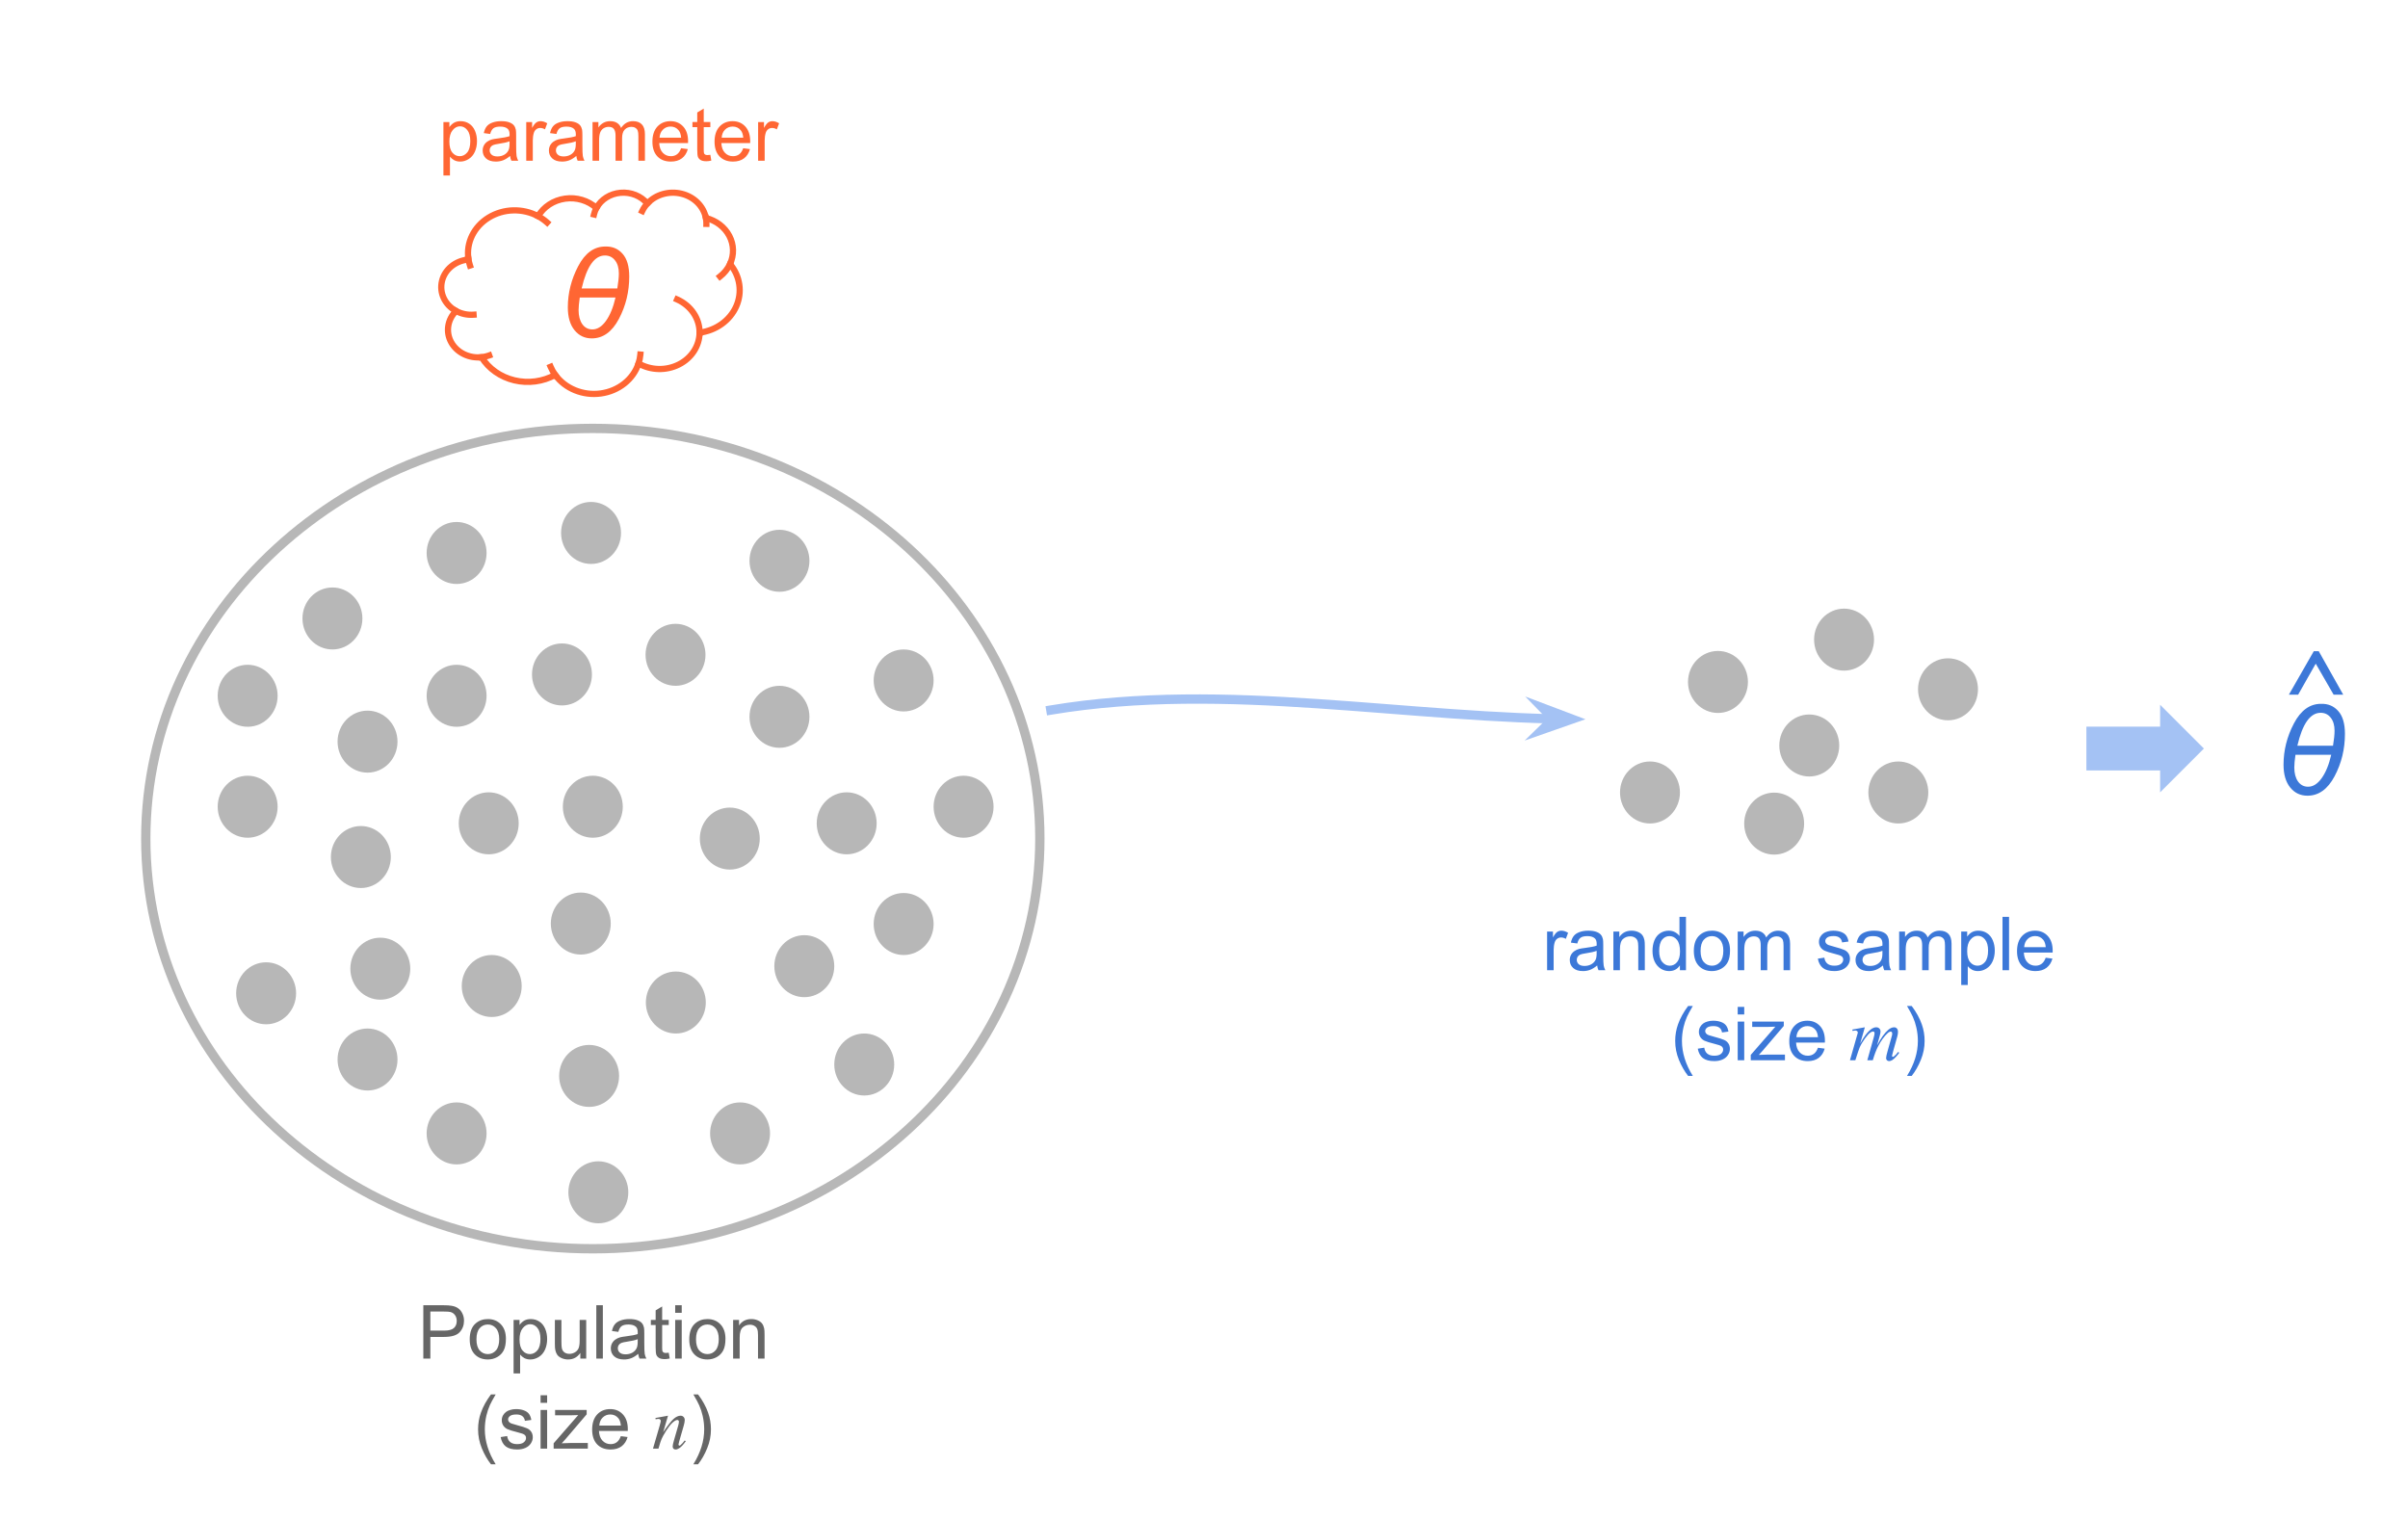 <svg version="1.1" viewBox="0.0 0.0 775.669 489.381" fill="none" stroke="none" stroke-linecap="square" stroke-miterlimit="10" xmlns:xlink="http://www.w3.org/1999/xlink" xmlns="http://www.w3.org/2000/svg"><clipPath id="p.0"><path d="m0 0l775.669 0l0 489.381l-775.669 0l0 -489.381z" clip-rule="nonzero"/></clipPath><g clip-path="url(#p.0)"><path fill="#000000" fill-opacity="0.0" d="m0 0l775.669 0l0 489.381l-775.669 0z" fill-rule="evenodd"/><path fill="#000000" fill-opacity="0.0" d="m150.889 83.404l0 0c-0.774 -5.228 1.767 -10.403 6.546 -13.33c4.778 -2.927 10.956 -3.091 15.911 -0.424l0 0c1.755 -3.04 4.968 -5.139 8.666 -5.661c3.698 -0.523 7.448 0.591 10.114 3.006l0 0c1.495 -2.756 4.431 -4.608 7.766 -4.898c3.335 -0.29 6.597 1.022 8.628 3.471l0 0c2.701 -2.921 6.999 -4.151 11.034 -3.158c4.035 0.994 7.082 4.032 7.822 7.801l0 0c3.31 0.83 6.067 2.939 7.558 5.783c1.492 2.844 1.572 6.143 0.22 9.046l0 0c3.259 3.898 4.021 9.093 2.003 13.645c-2.019 4.552 -6.516 7.778 -11.812 8.474c-0.037 4.272 -2.587 8.193 -6.666 10.25c-4.079 2.057 -9.05 1.93 -12.998 -0.333c-1.682 5.117 -6.414 8.882 -12.154 9.668c-5.74 0.786 -11.457 -1.547 -14.682 -5.991c-3.953 2.191 -8.696 2.822 -13.16 1.751c-4.464 -1.071 -8.271 -3.754 -10.565 -7.443l0 0c-4.039 0.434 -7.945 -1.489 -9.778 -4.816c-1.833 -3.327 -1.204 -7.349 1.575 -10.07l0 0c-3.603 -1.949 -5.442 -5.817 -4.557 -9.586c0.885 -3.769 4.293 -6.586 8.446 -6.982z" fill-rule="evenodd"/><path fill="#000000" fill-opacity="0.0" d="m146.92 100.174l0 0c1.7 0.92 3.665 1.337 5.629 1.196m2.573 13.69c0.845 -0.091 1.673 -0.283 2.463 -0.572m21.26 6.264c-0.594 -0.819 -1.092 -1.694 -1.484 -2.61m28.321 -1.067l0 0c0.307 -0.933 0.505 -1.893 0.593 -2.864m19.07 -7.052c0.04 -4.549 -2.771 -8.713 -7.226 -10.705m17.035 -11.413c-0.721 1.549 -1.823 2.923 -3.217 4.014m-4.561 -18.843l0 0c0.123 0.625 0.18 1.26 0.17 1.896m-19.026 -6.539l0 0c-0.674 0.729 -1.229 1.543 -1.648 2.418m-14.746 -0.991l0 0c-0.359 0.662 -0.627 1.362 -0.798 2.085m-17.982 0.57l0 0c1.048 0.564 2.019 1.244 2.889 2.023m-25.345 11.731l0 0c0.107 0.721 0.275 1.432 0.504 2.128" fill-rule="evenodd"/><path stroke="#ff6633" stroke-width="2.0" stroke-linejoin="round" stroke-linecap="butt" d="m150.889 83.404l0 0c-0.774 -5.228 1.767 -10.403 6.546 -13.33c4.778 -2.927 10.956 -3.091 15.911 -0.424l0 0c1.755 -3.04 4.968 -5.139 8.666 -5.661c3.698 -0.523 7.448 0.591 10.114 3.006l0 0c1.495 -2.756 4.431 -4.608 7.766 -4.898c3.335 -0.29 6.597 1.022 8.628 3.471l0 0c2.701 -2.921 6.999 -4.151 11.034 -3.158c4.035 0.994 7.082 4.032 7.822 7.801l0 0c3.31 0.83 6.067 2.939 7.558 5.783c1.492 2.844 1.572 6.143 0.22 9.046l0 0c3.259 3.898 4.021 9.093 2.003 13.645c-2.019 4.552 -6.516 7.778 -11.812 8.474c-0.037 4.272 -2.587 8.193 -6.666 10.25c-4.079 2.057 -9.05 1.93 -12.998 -0.333c-1.682 5.117 -6.414 8.882 -12.154 9.668c-5.74 0.786 -11.457 -1.547 -14.682 -5.991c-3.953 2.191 -8.696 2.822 -13.16 1.751c-4.464 -1.071 -8.271 -3.754 -10.565 -7.443l0 0c-4.039 0.434 -7.945 -1.489 -9.778 -4.816c-1.833 -3.327 -1.204 -7.349 1.575 -10.07l0 0c-3.603 -1.949 -5.442 -5.817 -4.557 -9.586c0.885 -3.769 4.293 -6.586 8.446 -6.982z" fill-rule="evenodd"/><path stroke="#ff6633" stroke-width="2.0" stroke-linejoin="round" stroke-linecap="butt" d="m146.92 100.174l0 0c1.7 0.92 3.665 1.337 5.629 1.196m2.573 13.69c0.845 -0.091 1.673 -0.283 2.463 -0.572m21.26 6.264c-0.594 -0.819 -1.092 -1.694 -1.484 -2.61m28.321 -1.067l0 0c0.307 -0.933 0.505 -1.893 0.593 -2.864m19.07 -7.052c0.04 -4.549 -2.771 -8.713 -7.226 -10.705m17.035 -11.413c-0.721 1.549 -1.823 2.923 -3.217 4.014m-4.561 -18.843l0 0c0.123 0.625 0.18 1.26 0.17 1.896m-19.026 -6.539l0 0c-0.674 0.729 -1.229 1.543 -1.648 2.418m-14.746 -0.991l0 0c-0.359 0.662 -0.627 1.362 -0.798 2.085m-17.982 0.57l0 0c1.048 0.564 2.019 1.244 2.889 2.023m-25.345 11.731l0 0c0.107 0.721 0.275 1.432 0.504 2.128" fill-rule="evenodd"/><path fill="#000000" fill-opacity="0.0" d="m46.958 270.121l0 0c0 -72.971 64.471 -132.126 144.0 -132.126l0 0c79.529 0 144.0 59.155 144.0 132.126l0 0c0 72.971 -64.471 132.126 -144.0 132.126l0 0c-79.529 0 -144.0 -59.155 -144.0 -132.126z" fill-rule="evenodd"/><path stroke="#b7b7b7" stroke-width="3.0" stroke-linejoin="round" stroke-linecap="butt" d="m46.958 270.121l0 0c0 -72.971 64.471 -132.126 144.0 -132.126l0 0c79.529 0 144.0 59.155 144.0 132.126l0 0c0 72.971 -64.471 132.126 -144.0 132.126l0 0c-79.529 0 -144.0 -59.155 -144.0 -132.126z" fill-rule="evenodd"/><path fill="#000000" fill-opacity="0.0" d="m164.552 61.13l53.323 0l0 57.134l-53.323 0z" fill-rule="evenodd"/><path fill="#ff6633" d="m182.911 98.999q0 -6.891 3.328 -13.25q3.344 -6.375 8.781 -6.344q3.375 -0.094 5.516 2.328q2.156 2.406 2.156 7.344q0 7.344 -3.328 13.641q-3.328 6.281 -8.75 6.281q-3.406 0 -5.562 -2.656q-2.141 -2.656 -2.141 -7.344zm4.453 -6.094l11.484 0q0.5 -2.984 0.5 -4.828q0 -2.641 -1.234 -4.203q-1.219 -1.578 -3.25 -1.578q-5.031 0 -7.5 10.609zm10.906 2.922l-11.516 0q-0.375 2.641 -0.375 4.062q0 2.812 1.188 4.516q1.203 1.703 3.266 1.703q2.391 0 4.359 -2.75q1.984 -2.766 3.078 -7.531z" fill-rule="nonzero"/><path fill="#000000" fill-opacity="0.0" d="m717.217 208.438l53.323 0l0 57.134l-53.323 0z" fill-rule="evenodd"/><path fill="#3c78d8" d="m735.576 246.307q0 -6.891 3.328 -13.25q3.344 -6.375 8.781 -6.344q3.375 -0.094 5.516 2.328q2.156 2.406 2.156 7.344q0 7.344 -3.328 13.641q-3.328 6.281 -8.75 6.281q-3.406 0 -5.562 -2.656q-2.141 -2.656 -2.141 -7.344zm4.453 -6.094l11.484 0q0.5 -2.984 0.5 -4.828q0 -2.641 -1.234 -4.203q-1.219 -1.578 -3.25 -1.578q-5.031 0 -7.5 10.609zm10.906 2.922l-11.516 0q-0.375 2.641 -0.375 4.062q0 2.812 1.188 4.516q1.203 1.703 3.266 1.703q2.391 0 4.359 -2.75q1.984 -2.766 3.078 -7.531z" fill-rule="nonzero"/><path fill="#000000" fill-opacity="0.0" d="m717.964 189.391l53.323 0l0 40.126l-53.323 0z" fill-rule="evenodd"/><path fill="#3c78d8" d="m737.291 223.775l8.031 -14.016l1.594 0l7.891 14.016l-3.094 0l-5.766 -10.0l-5.672 10.0l-2.984 0z" fill-rule="nonzero"/><path fill="#b7b7b7" d="m70.123 259.859l0 0c0 -5.514 4.322 -9.984 9.654 -9.984l0 0c2.56 0 5.016 1.052 6.826 2.924c1.81 1.872 2.827 4.412 2.827 7.06l0 0c0 5.514 -4.322 9.984 -9.654 9.984l0 0c-5.332 0 -9.654 -4.47 -9.654 -9.984z" fill-rule="evenodd"/><path fill="#b7b7b7" d="m76.07 319.954l0 0c0 -5.514 4.322 -9.984 9.654 -9.984l0 0c2.56 0 5.016 1.052 6.826 2.924c1.81 1.872 2.827 4.412 2.827 7.06l0 0c0 5.514 -4.322 9.984 -9.654 9.984l0 0c-5.332 0 -9.654 -4.47 -9.654 -9.984z" fill-rule="evenodd"/><path fill="#b7b7b7" d="m137.43 365.089l0 0c0 -5.514 4.322 -9.984 9.654 -9.984l0 0c2.56 0 5.016 1.052 6.826 2.924c1.81 1.872 2.827 4.412 2.827 7.06l0 0c0 5.514 -4.322 9.984 -9.654 9.984l0 0c-5.331 0 -9.654 -4.47 -9.654 -9.984z" fill-rule="evenodd"/><path fill="#b7b7b7" d="m183.084 384.058l0 0c0 -5.514 4.322 -9.984 9.654 -9.984l0 0c2.56 0 5.016 1.052 6.826 2.924c1.81 1.872 2.827 4.412 2.827 7.06l0 0c0 5.514 -4.322 9.984 -9.654 9.984l0 0c-5.332 0 -9.654 -4.47 -9.654 -9.984z" fill-rule="evenodd"/><path fill="#b7b7b7" d="m106.585 276.059l0 0c0 -5.514 4.322 -9.984 9.654 -9.984l0 0c2.56 0 5.016 1.052 6.826 2.924c1.81 1.872 2.827 4.412 2.827 7.06l0 0c0 5.514 -4.322 9.984 -9.654 9.984l0 0c-5.332 0 -9.654 -4.47 -9.654 -9.984z" fill-rule="evenodd"/><path fill="#b7b7b7" d="m137.43 178.12l0 0c0 -5.514 4.322 -9.984 9.654 -9.984l0 0c2.56 0 5.016 1.052 6.826 2.924c1.81 1.872 2.827 4.412 2.827 7.06l0 0c0 5.514 -4.322 9.984 -9.654 9.984l0 0c-5.331 0 -9.654 -4.47 -9.654 -9.984z" fill-rule="evenodd"/><path fill="#b7b7b7" d="m181.304 259.857l0 0c0 -5.514 4.322 -9.984 9.654 -9.984l0 0c2.56 0 5.016 1.052 6.826 2.924c1.81 1.872 2.827 4.412 2.827 7.06l0 0c0 5.514 -4.322 9.984 -9.654 9.984l0 0c-5.332 0 -9.654 -4.47 -9.654 -9.984z" fill-rule="evenodd"/><path fill="#b7b7b7" d="m108.738 341.286l0 0c0 -5.514 4.322 -9.984 9.654 -9.984l0 0c2.56 0 5.016 1.052 6.826 2.924c1.81 1.872 2.827 4.412 2.827 7.06l0 0c0 5.514 -4.322 9.984 -9.654 9.984l0 0c-5.332 0 -9.654 -4.47 -9.654 -9.984z" fill-rule="evenodd"/><path fill="#b7b7b7" d="m208.045 322.924l0 0c0 -5.514 4.322 -9.984 9.654 -9.984l0 0c2.56 0 5.016 1.052 6.826 2.924c1.81 1.872 2.827 4.412 2.827 7.06l0 0c0 5.514 -4.322 9.984 -9.654 9.984l0 0c-5.332 0 -9.654 -4.47 -9.654 -9.984z" fill-rule="evenodd"/><path fill="#b7b7b7" d="m268.738 342.892l0 0c0 -5.514 4.322 -9.984 9.654 -9.984l0 0c2.56 0 5.016 1.052 6.826 2.924c1.81 1.872 2.827 4.412 2.827 7.06l0 0c0 5.514 -4.322 9.984 -9.654 9.984l0 0c-5.332 0 -9.654 -4.47 -9.654 -9.984z" fill-rule="evenodd"/><path fill="#b7b7b7" d="m225.43 270.12l0 0c0 -5.514 4.322 -9.984 9.654 -9.984l0 0c2.56 0 5.016 1.052 6.826 2.924c1.81 1.872 2.827 4.412 2.827 7.06l0 0c0 5.514 -4.322 9.984 -9.654 9.984l0 0c-5.331 0 -9.654 -4.47 -9.654 -9.984z" fill-rule="evenodd"/><path fill="#b7b7b7" d="m108.738 238.892l0 0c0 -5.514 4.322 -9.984 9.654 -9.984l0 0c2.56 0 5.016 1.052 6.826 2.924c1.81 1.872 2.827 4.412 2.827 7.06l0 0c0 5.514 -4.322 9.984 -9.654 9.984l0 0c-5.332 0 -9.654 -4.47 -9.654 -9.984z" fill-rule="evenodd"/><path fill="#b7b7b7" d="m180.115 346.566l0 0c0 -5.514 4.322 -9.984 9.654 -9.984l0 0c2.56 0 5.016 1.052 6.826 2.924c1.81 1.872 2.827 4.412 2.827 7.06l0 0c0 5.514 -4.322 9.984 -9.654 9.984l0 0c-5.332 0 -9.654 -4.47 -9.654 -9.984z" fill-rule="evenodd"/><path fill="#b7b7b7" d="m228.738 365.089l0 0c0 -5.514 4.322 -9.984 9.654 -9.984l0 0c2.56 0 5.016 1.052 6.826 2.924c1.81 1.872 2.827 4.412 2.827 7.06l0 0c0 5.514 -4.322 9.984 -9.654 9.984l0 0c-5.332 0 -9.654 -4.47 -9.654 -9.984z" fill-rule="evenodd"/><path fill="#b7b7b7" d="m281.43 219.187l0 0c0 -5.514 4.322 -9.984 9.654 -9.984l0 0c2.56 0 5.016 1.052 6.826 2.924c1.81 1.872 2.827 4.412 2.827 7.06l0 0c0 5.514 -4.322 9.984 -9.654 9.984l0 0c-5.332 0 -9.654 -4.47 -9.654 -9.984z" fill-rule="evenodd"/><path fill="#b7b7b7" d="m263.084 265.201l0 0c0 -5.514 4.322 -9.984 9.654 -9.984l0 0c2.56 0 5.016 1.052 6.826 2.924c1.81 1.872 2.827 4.412 2.827 7.06l0 0c0 5.514 -4.322 9.984 -9.654 9.984l0 0c-5.331 0 -9.654 -4.47 -9.654 -9.984z" fill-rule="evenodd"/><path fill="#b7b7b7" d="m70.123 224.119l0 0c0 -5.514 4.322 -9.984 9.654 -9.984l0 0c2.56 0 5.016 1.052 6.826 2.924c1.81 1.872 2.827 4.412 2.827 7.06l0 0c0 5.514 -4.322 9.984 -9.654 9.984l0 0c-5.332 0 -9.654 -4.47 -9.654 -9.984z" fill-rule="evenodd"/><path fill="#b7b7b7" d="m177.43 297.491l0 0c0 -5.514 4.322 -9.984 9.654 -9.984l0 0c2.56 0 5.016 1.052 6.826 2.924c1.81 1.872 2.827 4.412 2.827 7.06l0 0c0 5.514 -4.322 9.984 -9.654 9.984l0 0c-5.331 0 -9.654 -4.47 -9.654 -9.984z" fill-rule="evenodd"/><path fill="#b7b7b7" d="m281.43 297.636l0 0c0 -5.514 4.322 -9.984 9.654 -9.984l0 0c2.56 0 5.016 1.052 6.826 2.924c1.81 1.872 2.827 4.412 2.827 7.06l0 0c0 5.514 -4.322 9.984 -9.654 9.984l0 0c-5.332 0 -9.654 -4.47 -9.654 -9.984z" fill-rule="evenodd"/><path fill="#b7b7b7" d="m241.43 180.635l0 0c0 -5.514 4.322 -9.984 9.654 -9.984l0 0c2.56 0 5.016 1.052 6.826 2.924c1.81 1.872 2.827 4.412 2.827 7.06l0 0c0 5.514 -4.322 9.984 -9.654 9.984l0 0c-5.331 0 -9.654 -4.47 -9.654 -9.984z" fill-rule="evenodd"/><path fill="#b7b7b7" d="m207.946 210.923l0 0c0 -5.514 4.322 -9.984 9.654 -9.984l0 0c2.56 0 5.016 1.052 6.826 2.924c1.81 1.872 2.827 4.412 2.827 7.06l0 0c0 5.514 -4.322 9.984 -9.654 9.984l0 0c-5.332 0 -9.654 -4.47 -9.654 -9.984z" fill-rule="evenodd"/><path fill="#b7b7b7" d="m249.43 311.218l0 0c0 -5.514 4.322 -9.984 9.654 -9.984l0 0c2.56 0 5.016 1.052 6.826 2.924c1.81 1.872 2.827 4.412 2.827 7.06l0 0c0 5.514 -4.322 9.984 -9.654 9.984l0 0c-5.331 0 -9.654 -4.47 -9.654 -9.984z" fill-rule="evenodd"/><path fill="#b7b7b7" d="m300.738 259.858l0 0c0 -5.514 4.322 -9.984 9.654 -9.984l0 0c2.56 0 5.016 1.052 6.826 2.924c1.81 1.872 2.827 4.412 2.827 7.06l0 0c0 5.514 -4.322 9.984 -9.654 9.984l0 0c-5.332 0 -9.654 -4.47 -9.654 -9.984z" fill-rule="evenodd"/><path fill="#b7b7b7" d="m112.853 312.028l0 0c0 -5.514 4.322 -9.984 9.654 -9.984l0 0c2.56 0 5.016 1.052 6.826 2.924c1.81 1.872 2.827 4.412 2.827 7.06l0 0c0 5.514 -4.322 9.984 -9.654 9.984l0 0c-5.332 0 -9.654 -4.47 -9.654 -9.984z" fill-rule="evenodd"/><path fill="#b7b7b7" d="m147.777 265.202l0 0c0 -5.514 4.322 -9.984 9.654 -9.984l0 0c2.56 0 5.016 1.052 6.826 2.924c1.81 1.872 2.827 4.412 2.827 7.06l0 0c0 5.514 -4.322 9.984 -9.654 9.984l0 0c-5.332 0 -9.654 -4.47 -9.654 -9.984z" fill-rule="evenodd"/><path fill="#b7b7b7" d="m148.738 317.604l0 0c0 -5.514 4.322 -9.984 9.654 -9.984l0 0c2.56 0 5.016 1.052 6.826 2.924c1.81 1.872 2.827 4.412 2.827 7.06l0 0c0 5.514 -4.322 9.984 -9.654 9.984l0 0c-5.332 0 -9.654 -4.47 -9.654 -9.984z" fill-rule="evenodd"/><path fill="#b7b7b7" d="m241.43 230.892l0 0c0 -5.514 4.322 -9.984 9.654 -9.984l0 0c2.56 0 5.016 1.052 6.826 2.924c1.81 1.872 2.827 4.412 2.827 7.06l0 0c0 5.514 -4.322 9.984 -9.654 9.984l0 0c-5.331 0 -9.654 -4.47 -9.654 -9.984z" fill-rule="evenodd"/><path fill="#b7b7b7" d="m97.43 199.217l0 0c0 -5.514 4.322 -9.984 9.654 -9.984l0 0c2.56 0 5.016 1.052 6.826 2.924c1.81 1.872 2.827 4.412 2.827 7.06l0 0c0 5.514 -4.322 9.984 -9.654 9.984l0 0c-5.332 0 -9.654 -4.47 -9.654 -9.984z" fill-rule="evenodd"/><path fill="#b7b7b7" d="m137.43 224.12l0 0c0 -5.514 4.322 -9.984 9.654 -9.984l0 0c2.56 0 5.016 1.052 6.826 2.924c1.81 1.872 2.827 4.412 2.827 7.06l0 0c0 5.514 -4.322 9.984 -9.654 9.984l0 0c-5.331 0 -9.654 -4.47 -9.654 -9.984z" fill-rule="evenodd"/><path fill="#b7b7b7" d="m180.737 171.666l0 0c0 -5.514 4.322 -9.984 9.654 -9.984l0 0c2.56 0 5.016 1.052 6.826 2.924c1.81 1.872 2.827 4.412 2.827 7.06l0 0c0 5.514 -4.322 9.984 -9.654 9.984l0 0c-5.332 0 -9.654 -4.47 -9.654 -9.984z" fill-rule="evenodd"/><path fill="#b7b7b7" d="m171.369 217.247l0 0c0 -5.514 4.322 -9.984 9.654 -9.984l0 0c2.56 0 5.016 1.052 6.826 2.924c1.81 1.872 2.827 4.412 2.827 7.06l0 0c0 5.514 -4.322 9.984 -9.654 9.984l0 0c-5.332 0 -9.654 -4.47 -9.654 -9.984z" fill-rule="evenodd"/><path fill="#b7b7b7" d="m521.842 255.271l0 0c0 -5.514 4.322 -9.984 9.654 -9.984l0 0c2.56 0 5.016 1.052 6.826 2.924c1.81 1.872 2.827 4.412 2.827 7.06l0 0c0 5.514 -4.322 9.984 -9.654 9.984l0 0c-5.331 0 -9.654 -4.47 -9.654 -9.984z" fill-rule="evenodd"/><path fill="#b7b7b7" d="m584.357 206.035l0 0c0 -5.514 4.322 -9.984 9.654 -9.984l0 0c2.56 0 5.016 1.052 6.826 2.924c1.81 1.872 2.827 4.412 2.827 7.06l0 0c0 5.514 -4.322 9.984 -9.654 9.984l0 0c-5.331 0 -9.654 -4.47 -9.654 -9.984z" fill-rule="evenodd"/><path fill="#b7b7b7" d="m561.842 265.297l0 0c0 -5.514 4.322 -9.984 9.654 -9.984l0 0c2.56 0 5.016 1.052 6.826 2.924c1.81 1.872 2.827 4.412 2.827 7.06l0 0c0 5.514 -4.322 9.984 -9.654 9.984l0 0c-5.331 0 -9.654 -4.47 -9.654 -9.984z" fill-rule="evenodd"/><path fill="#b7b7b7" d="m543.74 219.667l0 0c0 -5.514 4.322 -9.984 9.654 -9.984l0 0c2.56 0 5.016 1.052 6.826 2.924c1.81 1.872 2.827 4.412 2.827 7.06l0 0c0 5.514 -4.322 9.984 -9.654 9.984l0 0c-5.331 0 -9.654 -4.47 -9.654 -9.984z" fill-rule="evenodd"/><path fill="#b7b7b7" d="m573.149 240.132l0 0c0 -5.514 4.322 -9.984 9.654 -9.984l0 0c2.56 0 5.016 1.052 6.826 2.924c1.81 1.872 2.827 4.412 2.827 7.06l0 0c0 5.514 -4.322 9.984 -9.654 9.984l0 0c-5.331 0 -9.654 -4.47 -9.654 -9.984z" fill-rule="evenodd"/><path fill="#b7b7b7" d="m601.842 255.271l0 0c0 -5.514 4.322 -9.984 9.654 -9.984l0 0c2.56 0 5.016 1.052 6.826 2.924c1.81 1.872 2.827 4.412 2.827 7.06l0 0c0 5.514 -4.322 9.984 -9.654 9.984l0 0c-5.331 0 -9.654 -4.47 -9.654 -9.984z" fill-rule="evenodd"/><path fill="#b7b7b7" d="m617.842 222.035l0 0c0 -5.514 4.322 -9.984 9.654 -9.984l0 0c2.56 0 5.016 1.052 6.826 2.924c1.81 1.872 2.827 4.412 2.827 7.06l0 0c0 5.514 -4.322 9.984 -9.654 9.984l0 0c-5.331 0 -9.654 -4.47 -9.654 -9.984z" fill-rule="evenodd"/><path fill="#000000" fill-opacity="0.0" d="m125.224 19.726l141.449 0l0 46.362l-141.449 0z" fill-rule="evenodd"/><path fill="#ff6633" d="m142.835 56.532l0 -17.219l1.922 0l0 1.625q0.688 -0.953 1.531 -1.422q0.859 -0.484 2.078 -0.484q1.594 0 2.812 0.828q1.219 0.812 1.844 2.312q0.625 1.5 0.625 3.281q0 1.906 -0.688 3.438q-0.688 1.531 -2.0 2.344q-1.297 0.812 -2.734 0.812q-1.062 0 -1.906 -0.438q-0.828 -0.453 -1.375 -1.141l0 6.062l-2.109 0zm1.922 -10.922q0 2.406 0.969 3.562q0.969 1.141 2.359 1.141q1.406 0 2.406 -1.188q1.0 -1.188 1.0 -3.688q0 -2.375 -0.984 -3.562q-0.969 -1.188 -2.328 -1.188q-1.359 0 -2.391 1.266q-1.031 1.25 -1.031 3.656zm19.551 4.625q-1.172 0.984 -2.266 1.406q-1.078 0.406 -2.312 0.406q-2.047 0 -3.156 -1.0q-1.094 -1.0 -1.094 -2.562q0 -0.922 0.406 -1.672q0.422 -0.75 1.094 -1.203q0.672 -0.469 1.516 -0.703q0.625 -0.156 1.875 -0.312q2.562 -0.312 3.766 -0.734q0.016 -0.422 0.016 -0.547q0 -1.281 -0.609 -1.812q-0.797 -0.719 -2.391 -0.719q-1.5 0 -2.203 0.531q-0.703 0.516 -1.047 1.844l-2.062 -0.281q0.281 -1.328 0.922 -2.141q0.641 -0.812 1.859 -1.25q1.219 -0.453 2.828 -0.453q1.594 0 2.594 0.375q1.0 0.375 1.469 0.953q0.469 0.562 0.656 1.438q0.094 0.531 0.094 1.938l0 2.812q0 2.938 0.141 3.719q0.141 0.781 0.531 1.5l-2.203 0q-0.328 -0.656 -0.422 -1.531zm-0.172 -4.719q-1.156 0.469 -3.453 0.797q-1.297 0.188 -1.844 0.422q-0.531 0.234 -0.828 0.688q-0.281 0.453 -0.281 1.0q0 0.844 0.625 1.406q0.641 0.562 1.875 0.562q1.219 0 2.172 -0.531q0.953 -0.531 1.391 -1.453q0.344 -0.719 0.344 -2.109l0 -0.781zm5.379 6.25l0 -12.453l1.891 0l0 1.891q0.734 -1.328 1.344 -1.75q0.625 -0.422 1.359 -0.422q1.062 0 2.172 0.688l-0.734 1.953q-0.766 -0.453 -1.547 -0.453q-0.688 0 -1.25 0.422q-0.547 0.406 -0.781 1.141q-0.344 1.125 -0.344 2.469l0 6.516l-2.109 0zm16.133 -1.531q-1.172 0.984 -2.266 1.406q-1.078 0.406 -2.312 0.406q-2.047 0 -3.156 -1.0q-1.094 -1.0 -1.094 -2.562q0 -0.922 0.406 -1.672q0.422 -0.75 1.094 -1.203q0.672 -0.469 1.516 -0.703q0.625 -0.156 1.875 -0.312q2.562 -0.312 3.766 -0.734q0.016 -0.422 0.016 -0.547q0 -1.281 -0.609 -1.812q-0.797 -0.719 -2.391 -0.719q-1.5 0 -2.203 0.531q-0.703 0.516 -1.047 1.844l-2.062 -0.281q0.281 -1.328 0.922 -2.141q0.641 -0.812 1.859 -1.25q1.219 -0.453 2.828 -0.453q1.594 0 2.594 0.375q1.0 0.375 1.469 0.953q0.469 0.562 0.656 1.438q0.094 0.531 0.094 1.938l0 2.812q0 2.938 0.141 3.719q0.141 0.781 0.531 1.5l-2.203 0q-0.328 -0.656 -0.422 -1.531zm-0.172 -4.719q-1.156 0.469 -3.453 0.797q-1.297 0.188 -1.844 0.422q-0.531 0.234 -0.828 0.688q-0.281 0.453 -0.281 1.0q0 0.844 0.625 1.406q0.641 0.562 1.875 0.562q1.219 0 2.172 -0.531q0.953 -0.531 1.391 -1.453q0.344 -0.719 0.344 -2.109l0 -0.781zm5.395 6.25l0 -12.453l1.891 0l0 1.75q0.594 -0.906 1.562 -1.469q0.969 -0.562 2.219 -0.562q1.375 0 2.25 0.578q0.891 0.578 1.266 1.609q1.469 -2.188 3.844 -2.188q1.844 0 2.844 1.031q1.0 1.031 1.0 3.156l0 8.547l-2.109 0l0 -7.844q0 -1.266 -0.203 -1.812q-0.203 -0.562 -0.75 -0.906q-0.531 -0.344 -1.25 -0.344q-1.312 0 -2.188 0.875q-0.859 0.875 -0.859 2.797l0 7.234l-2.109 0l0 -8.094q0 -1.406 -0.516 -2.109q-0.516 -0.703 -1.688 -0.703q-0.891 0 -1.656 0.469q-0.75 0.469 -1.094 1.375q-0.344 0.906 -0.344 2.609l0 6.453l-2.109 0zm28.523 -4.016l2.172 0.281q-0.516 1.906 -1.906 2.969q-1.391 1.047 -3.562 1.047q-2.734 0 -4.344 -1.672q-1.594 -1.688 -1.594 -4.734q0 -3.141 1.609 -4.875q1.625 -1.734 4.203 -1.734q2.5 0 4.078 1.703q1.594 1.703 1.594 4.781q0 0.188 -0.016 0.562l-9.281 0q0.109 2.047 1.156 3.141q1.047 1.094 2.609 1.094q1.156 0 1.969 -0.609q0.828 -0.609 1.312 -1.953zm-6.938 -3.406l6.953 0q-0.141 -1.562 -0.797 -2.359q-1.0 -1.219 -2.609 -1.219q-1.453 0 -2.453 0.984q-0.984 0.969 -1.094 2.594zm16.363 5.531l0.312 1.859q-0.891 0.203 -1.594 0.203q-1.156 0 -1.797 -0.359q-0.625 -0.375 -0.891 -0.969q-0.25 -0.594 -0.25 -2.484l0 -7.172l-1.547 0l0 -1.641l1.547 0l0 -3.078l2.094 -1.266l0 4.344l2.125 0l0 1.641l-2.125 0l0 7.281q0 0.906 0.109 1.172q0.125 0.25 0.375 0.406q0.25 0.141 0.719 0.141q0.344 0 0.922 -0.078zm10.59 -2.125l2.172 0.281q-0.516 1.906 -1.906 2.969q-1.391 1.047 -3.562 1.047q-2.734 0 -4.344 -1.672q-1.594 -1.688 -1.594 -4.734q0 -3.141 1.609 -4.875q1.625 -1.734 4.203 -1.734q2.5 0 4.078 1.703q1.594 1.703 1.594 4.781q0 0.188 -0.016 0.562l-9.281 0q0.109 2.047 1.156 3.141q1.047 1.094 2.609 1.094q1.156 0 1.969 -0.609q0.828 -0.609 1.312 -1.953zm-6.938 -3.406l6.953 0q-0.141 -1.562 -0.797 -2.359q-1.0 -1.219 -2.609 -1.219q-1.453 0 -2.453 0.984q-0.984 0.969 -1.094 2.594zm11.738 7.422l0 -12.453l1.891 0l0 1.891q0.734 -1.328 1.344 -1.75q0.625 -0.422 1.359 -0.422q1.062 0 2.172 0.688l-0.734 1.953q-0.766 -0.453 -1.547 -0.453q-0.688 0 -1.25 0.422q-0.547 0.406 -0.781 1.141q-0.344 1.125 -0.344 2.469l0 6.516l-2.109 0z" fill-rule="nonzero"/><path fill="#a4c2f4" d="m672.072 234.066l23.748 0l0 -7.055l14.11 14.11l-14.11 14.11l0 -7.055l-23.748 0z" fill-rule="evenodd"/><path fill="#000000" fill-opacity="0.0" d="m338.504 228.717c56.628 -9.444 114.795 2.969 172.205 2.969" fill-rule="evenodd"/><path stroke="#a4c2f4" stroke-width="3.0" stroke-linejoin="round" stroke-linecap="butt" d="m338.504 228.717c28.314 -4.722 57.013 -3.98 85.809 -2.057c14.398 0.961 28.821 2.218 43.232 3.234c7.206 0.508 14.408 0.956 21.604 1.277c3.598 0.16 7.194 0.289 10.787 0.378l0.492 0.011" fill-rule="evenodd"/><path fill="#a4c2f4" stroke="#a4c2f4" stroke-width="3.0" stroke-linecap="butt" d="m500.428 231.559l-3.415 3.332l9.31 -3.26l-9.227 -3.487z" fill-rule="evenodd"/><path fill="#000000" fill-opacity="0.0" d="m486.362 280.478l186.268 0l0 78.047l-186.268 0z" fill-rule="evenodd"/><path fill="#3c78d8" d="m498.353 312.518l0 -12.453l1.891 0l0 1.891q0.734 -1.328 1.344 -1.75q0.625 -0.422 1.359 -0.422q1.062 0 2.172 0.688l-0.734 1.953q-0.766 -0.453 -1.547 -0.453q-0.688 0 -1.25 0.422q-0.547 0.406 -0.781 1.141q-0.344 1.125 -0.344 2.469l0 6.516l-2.109 0zm16.133 -1.531q-1.172 0.984 -2.266 1.406q-1.078 0.406 -2.312 0.406q-2.047 0 -3.156 -1.0q-1.094 -1.0 -1.094 -2.562q0 -0.922 0.406 -1.672q0.422 -0.75 1.094 -1.203q0.672 -0.469 1.516 -0.703q0.625 -0.156 1.875 -0.312q2.562 -0.312 3.766 -0.734q0.016 -0.422 0.016 -0.547q0 -1.281 -0.609 -1.812q-0.797 -0.719 -2.391 -0.719q-1.5 0 -2.203 0.531q-0.703 0.516 -1.047 1.844l-2.062 -0.281q0.281 -1.328 0.922 -2.141q0.641 -0.812 1.859 -1.25q1.219 -0.453 2.828 -0.453q1.594 0 2.594 0.375q1.0 0.375 1.469 0.953q0.469 0.562 0.656 1.438q0.094 0.531 0.094 1.938l0 2.812q0 2.938 0.141 3.719q0.141 0.781 0.531 1.5l-2.203 0q-0.328 -0.656 -0.422 -1.531zm-0.172 -4.719q-1.156 0.469 -3.453 0.797q-1.297 0.188 -1.844 0.422q-0.531 0.234 -0.828 0.688q-0.281 0.453 -0.281 1.0q0 0.844 0.625 1.406q0.641 0.562 1.875 0.562q1.219 0 2.172 -0.531q0.953 -0.531 1.391 -1.453q0.344 -0.719 0.344 -2.109l0 -0.781zm5.395 6.25l0 -12.453l1.906 0l0 1.781q1.375 -2.062 3.953 -2.062q1.125 0 2.062 0.406q0.953 0.406 1.422 1.062q0.469 0.656 0.656 1.562q0.125 0.578 0.125 2.047l0 7.656l-2.109 0l0 -7.578q0 -1.281 -0.25 -1.922q-0.25 -0.641 -0.875 -1.016q-0.625 -0.391 -1.469 -0.391q-1.344 0 -2.328 0.859q-0.984 0.859 -0.984 3.25l0 6.797l-2.109 0zm21.426 0l0 -1.578q-1.188 1.859 -3.484 1.859q-1.484 0 -2.734 -0.812q-1.25 -0.828 -1.938 -2.297q-0.672 -1.469 -0.672 -3.391q0 -1.859 0.609 -3.375q0.625 -1.516 1.859 -2.328q1.25 -0.812 2.781 -0.812q1.125 0 2.0 0.484q0.891 0.469 1.438 1.234l0 -6.172l2.094 0l0 17.188l-1.953 0zm-6.672 -6.219q0 2.391 1.0 3.578q1.016 1.188 2.391 1.188q1.391 0 2.344 -1.125q0.969 -1.141 0.969 -3.453q0 -2.562 -0.984 -3.75q-0.984 -1.203 -2.422 -1.203q-1.406 0 -2.359 1.156q-0.938 1.141 -0.938 3.609zm11.16 0q0 -3.469 1.922 -5.125q1.609 -1.391 3.922 -1.391q2.562 0 4.188 1.688q1.625 1.688 1.625 4.641q0 2.406 -0.719 3.781q-0.719 1.375 -2.094 2.141q-1.375 0.766 -3.0 0.766q-2.625 0 -4.234 -1.672q-1.609 -1.688 -1.609 -4.828zm2.172 0q0 2.391 1.031 3.578q1.047 1.188 2.641 1.188q1.562 0 2.609 -1.188q1.047 -1.203 1.047 -3.656q0 -2.312 -1.062 -3.5q-1.047 -1.188 -2.594 -1.188q-1.594 0 -2.641 1.188q-1.031 1.188 -1.031 3.578zm11.957 6.219l0 -12.453l1.891 0l0 1.75q0.594 -0.906 1.562 -1.469q0.969 -0.562 2.219 -0.562q1.375 0 2.25 0.578q0.891 0.578 1.266 1.609q1.469 -2.188 3.844 -2.188q1.844 0 2.844 1.031q1.0 1.031 1.0 3.156l0 8.547l-2.109 0l0 -7.844q0 -1.266 -0.203 -1.812q-0.203 -0.562 -0.75 -0.906q-0.531 -0.344 -1.25 -0.344q-1.312 0 -2.188 0.875q-0.859 0.875 -0.859 2.797l0 7.234l-2.109 0l0 -8.094q0 -1.406 -0.516 -2.109q-0.516 -0.703 -1.688 -0.703q-0.891 0 -1.656 0.469q-0.75 0.469 -1.094 1.375q-0.344 0.906 -0.344 2.609l0 6.453l-2.109 0zm25.816 -3.719l2.094 -0.328q0.172 1.25 0.969 1.922q0.812 0.672 2.25 0.672q1.453 0 2.156 -0.594q0.703 -0.594 0.703 -1.391q0 -0.719 -0.625 -1.125q-0.422 -0.281 -2.156 -0.719q-2.312 -0.578 -3.219 -1.0q-0.891 -0.438 -1.359 -1.188q-0.453 -0.766 -0.453 -1.672q0 -0.828 0.375 -1.531q0.391 -0.719 1.047 -1.188q0.484 -0.359 1.328 -0.609q0.859 -0.266 1.828 -0.266q1.469 0 2.578 0.422q1.109 0.422 1.625 1.156q0.531 0.719 0.734 1.922l-2.062 0.281q-0.141 -0.969 -0.812 -1.5q-0.672 -0.547 -1.906 -0.547q-1.453 0 -2.078 0.484q-0.625 0.484 -0.625 1.125q0 0.406 0.266 0.734q0.25 0.344 0.812 0.562q0.312 0.125 1.859 0.547q2.234 0.594 3.109 0.984q0.891 0.375 1.391 1.109q0.516 0.719 0.516 1.797q0 1.047 -0.625 1.984q-0.609 0.938 -1.766 1.453q-1.156 0.5 -2.625 0.5q-2.422 0 -3.703 -1.0q-1.266 -1.016 -1.625 -3.0zm20.969 2.188q-1.172 0.984 -2.266 1.406q-1.078 0.406 -2.312 0.406q-2.047 0 -3.156 -1.0q-1.094 -1.0 -1.094 -2.562q0 -0.922 0.406 -1.672q0.422 -0.75 1.094 -1.203q0.672 -0.469 1.516 -0.703q0.625 -0.156 1.875 -0.312q2.562 -0.312 3.766 -0.734q0.016 -0.422 0.016 -0.547q0 -1.281 -0.609 -1.812q-0.797 -0.719 -2.391 -0.719q-1.5 0 -2.203 0.531q-0.703 0.516 -1.047 1.844l-2.062 -0.281q0.281 -1.328 0.922 -2.141q0.641 -0.812 1.859 -1.25q1.219 -0.453 2.828 -0.453q1.594 0 2.594 0.375q1.0 0.375 1.469 0.953q0.469 0.562 0.656 1.438q0.094 0.531 0.094 1.938l0 2.812q0 2.938 0.141 3.719q0.141 0.781 0.531 1.5l-2.203 0q-0.328 -0.656 -0.422 -1.531zm-0.172 -4.719q-1.156 0.469 -3.453 0.797q-1.297 0.188 -1.844 0.422q-0.531 0.234 -0.828 0.688q-0.281 0.453 -0.281 1.0q0 0.844 0.625 1.406q0.641 0.562 1.875 0.562q1.219 0 2.172 -0.531q0.953 -0.531 1.391 -1.453q0.344 -0.719 0.344 -2.109l0 -0.781zm5.395 6.25l0 -12.453l1.891 0l0 1.75q0.594 -0.906 1.562 -1.469q0.969 -0.562 2.219 -0.562q1.375 0 2.25 0.578q0.891 0.578 1.266 1.609q1.469 -2.188 3.844 -2.188q1.844 0 2.844 1.031q1.0 1.031 1.0 3.156l0 8.547l-2.109 0l0 -7.844q0 -1.266 -0.203 -1.812q-0.203 -0.562 -0.75 -0.906q-0.531 -0.344 -1.25 -0.344q-1.312 0 -2.188 0.875q-0.859 0.875 -0.859 2.797l0 7.234l-2.109 0l0 -8.094q0 -1.406 -0.516 -2.109q-0.516 -0.703 -1.688 -0.703q-0.891 0 -1.656 0.469q-0.75 0.469 -1.094 1.375q-0.344 0.906 -0.344 2.609l0 6.453l-2.109 0zm19.992 4.766l0 -17.219l1.922 0l0 1.625q0.688 -0.953 1.531 -1.422q0.859 -0.484 2.078 -0.484q1.594 0 2.812 0.828q1.219 0.812 1.844 2.312q0.625 1.5 0.625 3.281q0 1.906 -0.688 3.438q-0.688 1.531 -2.0 2.344q-1.297 0.812 -2.734 0.812q-1.062 0 -1.906 -0.438q-0.828 -0.453 -1.375 -1.141l0 6.062l-2.109 0zm1.922 -10.922q0 2.406 0.969 3.562q0.969 1.141 2.359 1.141q1.406 0 2.406 -1.188q1.0 -1.188 1.0 -3.688q0 -2.375 -0.984 -3.562q-0.969 -1.188 -2.328 -1.188q-1.359 0 -2.391 1.266q-1.031 1.25 -1.031 3.656zm11.379 6.156l0 -17.188l2.109 0l0 17.188l-2.109 0zm13.91 -4.016l2.172 0.281q-0.516 1.906 -1.906 2.969q-1.391 1.047 -3.562 1.047q-2.734 0 -4.344 -1.672q-1.594 -1.688 -1.594 -4.734q0 -3.141 1.609 -4.875q1.625 -1.734 4.203 -1.734q2.5 0 4.078 1.703q1.594 1.703 1.594 4.781q0 0.188 -0.016 0.562l-9.281 0q0.109 2.047 1.156 3.141q1.047 1.094 2.609 1.094q1.156 0 1.969 -0.609q0.828 -0.609 1.312 -1.953zm-6.938 -3.406l6.953 0q-0.141 -1.562 -0.797 -2.359q-1.0 -1.219 -2.609 -1.219q-1.453 0 -2.453 0.984q-0.984 0.969 -1.094 2.594z" fill-rule="nonzero"/><path fill="#3c78d8" d="m543.773 346.565q-1.734 -2.203 -2.953 -5.156q-1.203 -2.953 -1.203 -6.109q0 -2.797 0.906 -5.344q1.047 -2.969 3.25 -5.906l1.516 0q-1.422 2.438 -1.875 3.469q-0.719 1.625 -1.125 3.375q-0.5 2.203 -0.5 4.406q0 5.641 3.5 11.266l-1.516 0zm3.117 -8.766l2.094 -0.328q0.172 1.25 0.969 1.922q0.812 0.672 2.25 0.672q1.453 0 2.156 -0.594q0.703 -0.594 0.703 -1.391q0 -0.719 -0.625 -1.125q-0.422 -0.281 -2.156 -0.719q-2.312 -0.578 -3.219 -1.0q-0.891 -0.438 -1.359 -1.188q-0.453 -0.766 -0.453 -1.672q0 -0.828 0.375 -1.531q0.391 -0.719 1.047 -1.188q0.484 -0.359 1.328 -0.609q0.859 -0.266 1.828 -0.266q1.469 0 2.578 0.422q1.109 0.422 1.625 1.156q0.531 0.719 0.734 1.922l-2.062 0.281q-0.141 -0.969 -0.812 -1.5q-0.672 -0.547 -1.906 -0.547q-1.453 0 -2.078 0.484q-0.625 0.484 -0.625 1.125q0 0.406 0.266 0.734q0.25 0.344 0.812 0.562q0.312 0.125 1.859 0.547q2.234 0.594 3.109 0.984q0.891 0.375 1.391 1.109q0.516 0.719 0.516 1.797q0 1.047 -0.625 1.984q-0.609 0.938 -1.766 1.453q-1.156 0.5 -2.625 0.5q-2.422 0 -3.703 -1.0q-1.266 -1.016 -1.625 -3.0zm12.859 -11.031l0 -2.438l2.109 0l0 2.438l-2.109 0zm0 14.75l0 -12.453l2.109 0l0 12.453l-2.109 0zm4.207 0l0 -1.719l7.922 -9.094q-1.344 0.078 -2.375 0.078l-5.078 0l0 -1.719l10.172 0l0 1.406l-6.734 7.891l-1.297 1.438q1.406 -0.094 2.656 -0.094l5.75 0l0 1.812l-11.016 0zm21.641 -4.016l2.172 0.281q-0.516 1.906 -1.906 2.969q-1.391 1.047 -3.562 1.047q-2.734 0 -4.344 -1.672q-1.594 -1.688 -1.594 -4.734q0 -3.141 1.609 -4.875q1.625 -1.734 4.203 -1.734q2.5 0 4.078 1.703q1.594 1.703 1.594 4.781q0 0.188 -0.016 0.562l-9.281 0q0.109 2.047 1.156 3.141q1.047 1.094 2.609 1.094q1.156 0 1.969 -0.609q0.828 -0.609 1.312 -1.953zm-6.938 -3.406l6.953 0q-0.141 -1.562 -0.797 -2.359q-1.0 -1.219 -2.609 -1.219q-1.453 0 -2.453 0.984q-0.984 0.969 -1.094 2.594z" fill-rule="nonzero"/><path fill="#3c78d8" d="m600.707 330.908l-1.516 5.281q1.016 -1.859 1.734 -2.797q1.109 -1.453 2.156 -2.109q0.625 -0.375 1.312 -0.375q0.578 0 0.969 0.375q0.391 0.375 0.391 0.969q0 0.562 -0.281 1.5l-0.828 2.969q1.906 -3.578 3.625 -5.016q0.953 -0.797 1.875 -0.797q0.531 0 0.875 0.375q0.359 0.359 0.359 1.141q0 0.672 -0.219 1.438l-1.281 4.562q-0.422 1.484 -0.422 1.656q0 0.156 0.094 0.281q0.078 0.078 0.188 0.078q0.125 0 0.422 -0.219q0.656 -0.516 1.25 -1.359l0.391 0.234q-0.297 0.469 -1.047 1.297q-0.734 0.812 -1.266 1.109q-0.531 0.297 -0.969 0.297q-0.422 0 -0.703 -0.281q-0.266 -0.281 -0.266 -0.688q0 -0.562 0.484 -2.266l1.062 -3.766q0.359 -1.297 0.391 -1.438q0.031 -0.219 0.031 -0.438q0 -0.297 -0.125 -0.453q-0.141 -0.172 -0.312 -0.172q-0.5 0 -1.047 0.516q-1.625 1.484 -3.031 4.172q-0.922 1.766 -1.734 4.531l-1.766 0l2.0 -7.094q0.328 -1.141 0.328 -1.531q0 -0.312 -0.125 -0.469q-0.125 -0.156 -0.312 -0.156q-0.391 0 -0.828 0.281q-0.703 0.453 -1.812 1.953q-1.094 1.5 -1.703 2.875q-0.297 0.641 -1.406 4.141l-1.734 0l2.172 -7.594l0.281 -0.984q0.078 -0.219 0.078 -0.328q0 -0.266 -0.234 -0.469q-0.234 -0.203 -0.594 -0.203q-0.156 0 -0.844 0.141l-0.109 -0.438l4.047 -0.734z" fill-rule="nonzero"/><path fill="#3c78d8" d="m615.805 346.565l-1.516 0q3.5 -5.625 3.5 -11.266q0 -2.203 -0.5 -4.359q-0.391 -1.766 -1.109 -3.375q-0.453 -1.062 -1.891 -3.516l1.516 0q2.203 2.938 3.25 5.906q0.906 2.547 0.906 5.344q0 3.156 -1.219 6.109q-1.203 2.953 -2.938 5.156z" fill-rule="nonzero"/><path fill="#000000" fill-opacity="0.0" d="m120.488 405.585l141.449 0l0 78.047l-141.449 0z" fill-rule="evenodd"/><path fill="#666666" d="m136.359 437.625l0 -17.188l6.469 0q1.719 0 2.625 0.172q1.266 0.203 2.109 0.797q0.859 0.594 1.375 1.672q0.531 1.062 0.531 2.328q0 2.203 -1.406 3.719q-1.391 1.516 -5.031 1.516l-4.406 0l0 6.984l-2.266 0zm2.266 -9.016l4.438 0q2.203 0 3.125 -0.812q0.938 -0.828 0.938 -2.312q0 -1.078 -0.547 -1.844q-0.547 -0.766 -1.438 -1.016q-0.578 -0.156 -2.125 -0.156l-4.391 0l0 6.141zm12.68 2.797q0 -3.469 1.922 -5.125q1.609 -1.391 3.922 -1.391q2.562 0 4.188 1.688q1.625 1.688 1.625 4.641q0 2.406 -0.719 3.781q-0.719 1.375 -2.094 2.141q-1.375 0.766 -3.0 0.766q-2.625 0 -4.234 -1.672q-1.609 -1.688 -1.609 -4.828zm2.172 0q0 2.391 1.031 3.578q1.047 1.188 2.641 1.188q1.562 0 2.609 -1.188q1.047 -1.203 1.047 -3.656q0 -2.312 -1.062 -3.5q-1.047 -1.188 -2.594 -1.188q-1.594 0 -2.641 1.188q-1.031 1.188 -1.031 3.578zm11.957 10.984l0 -17.219l1.922 0l0 1.625q0.688 -0.953 1.531 -1.422q0.859 -0.484 2.078 -0.484q1.594 0 2.812 0.828q1.219 0.812 1.844 2.312q0.625 1.5 0.625 3.281q0 1.906 -0.688 3.438q-0.688 1.531 -2.0 2.344q-1.297 0.812 -2.734 0.812q-1.062 0 -1.906 -0.438q-0.828 -0.453 -1.375 -1.141l0 6.062l-2.109 0zm1.922 -10.922q0 2.406 0.969 3.562q0.969 1.141 2.359 1.141q1.406 0 2.406 -1.188q1.0 -1.188 1.0 -3.688q0 -2.375 -0.984 -3.562q-0.969 -1.188 -2.328 -1.188q-1.359 0 -2.391 1.266q-1.031 1.25 -1.031 3.656zm19.582 6.156l0 -1.828q-1.453 2.109 -3.938 2.109q-1.109 0 -2.062 -0.422q-0.953 -0.422 -1.422 -1.062q-0.453 -0.641 -0.641 -1.562q-0.141 -0.625 -0.141 -1.969l0 -7.719l2.109 0l0 6.906q0 1.656 0.141 2.234q0.188 0.828 0.828 1.312q0.656 0.469 1.609 0.469q0.938 0 1.766 -0.484q0.844 -0.5 1.188 -1.328q0.344 -0.844 0.344 -2.438l0 -6.672l2.109 0l0 12.453l-1.891 0zm5.145 0l0 -17.188l2.109 0l0 17.188l-2.109 0zm13.504 -1.531q-1.172 0.984 -2.266 1.406q-1.078 0.406 -2.312 0.406q-2.047 0 -3.156 -1.0q-1.094 -1.0 -1.094 -2.562q0 -0.922 0.406 -1.672q0.422 -0.75 1.094 -1.203q0.672 -0.469 1.516 -0.703q0.625 -0.156 1.875 -0.312q2.562 -0.312 3.766 -0.734q0.016 -0.422 0.016 -0.547q0 -1.281 -0.609 -1.812q-0.797 -0.719 -2.391 -0.719q-1.5 0 -2.203 0.531q-0.703 0.516 -1.047 1.844l-2.062 -0.281q0.281 -1.328 0.922 -2.141q0.641 -0.812 1.859 -1.25q1.219 -0.453 2.828 -0.453q1.594 0 2.594 0.375q1.0 0.375 1.469 0.953q0.469 0.562 0.656 1.438q0.094 0.531 0.094 1.938l0 2.812q0 2.938 0.141 3.719q0.141 0.781 0.531 1.5l-2.203 0q-0.328 -0.656 -0.422 -1.531zm-0.172 -4.719q-1.156 0.469 -3.453 0.797q-1.297 0.188 -1.844 0.422q-0.531 0.234 -0.828 0.688q-0.281 0.453 -0.281 1.0q0 0.844 0.625 1.406q0.641 0.562 1.875 0.562q1.219 0 2.172 -0.531q0.953 -0.531 1.391 -1.453q0.344 -0.719 0.344 -2.109l0 -0.781zm10.004 4.359l0.312 1.859q-0.891 0.203 -1.594 0.203q-1.156 0 -1.797 -0.359q-0.625 -0.375 -0.891 -0.969q-0.25 -0.594 -0.25 -2.484l0 -7.172l-1.547 0l0 -1.641l1.547 0l0 -3.078l2.094 -1.266l0 4.344l2.125 0l0 1.641l-2.125 0l0 7.281q0 0.906 0.109 1.172q0.125 0.25 0.375 0.406q0.25 0.141 0.719 0.141q0.344 0 0.922 -0.078zm2.074 -12.859l0 -2.438l2.109 0l0 2.438l-2.109 0zm0 14.75l0 -12.453l2.109 0l0 12.453l-2.109 0zm4.535 -6.219q0 -3.469 1.922 -5.125q1.609 -1.391 3.922 -1.391q2.562 0 4.188 1.688q1.625 1.688 1.625 4.641q0 2.406 -0.719 3.781q-0.719 1.375 -2.094 2.141q-1.375 0.766 -3.0 0.766q-2.625 0 -4.234 -1.672q-1.609 -1.688 -1.609 -4.828zm2.172 0q0 2.391 1.031 3.578q1.047 1.188 2.641 1.188q1.562 0 2.609 -1.188q1.047 -1.203 1.047 -3.656q0 -2.312 -1.062 -3.5q-1.047 -1.188 -2.594 -1.188q-1.594 0 -2.641 1.188q-1.031 1.188 -1.031 3.578zm11.957 6.219l0 -12.453l1.906 0l0 1.781q1.375 -2.062 3.953 -2.062q1.125 0 2.062 0.406q0.953 0.406 1.422 1.062q0.469 0.656 0.656 1.562q0.125 0.578 0.125 2.047l0 7.656l-2.109 0l0 -7.578q0 -1.281 -0.25 -1.922q-0.25 -0.641 -0.875 -1.016q-0.625 -0.391 -1.469 -0.391q-1.344 0 -2.328 0.859q-0.984 0.859 -0.984 3.25l0 6.797l-2.109 0z" fill-rule="nonzero"/><path fill="#666666" d="m158.156 471.672q-1.734 -2.203 -2.953 -5.156q-1.203 -2.953 -1.203 -6.109q0 -2.797 0.906 -5.344q1.047 -2.969 3.25 -5.906l1.516 0q-1.422 2.438 -1.875 3.469q-0.719 1.625 -1.125 3.375q-0.5 2.203 -0.5 4.406q0 5.641 3.5 11.266l-1.516 0zm3.117 -8.766l2.094 -0.328q0.172 1.25 0.969 1.922q0.812 0.672 2.25 0.672q1.453 0 2.156 -0.594q0.703 -0.594 0.703 -1.391q0 -0.719 -0.625 -1.125q-0.422 -0.281 -2.156 -0.719q-2.312 -0.578 -3.219 -1.0q-0.891 -0.438 -1.359 -1.188q-0.453 -0.766 -0.453 -1.672q0 -0.828 0.375 -1.531q0.391 -0.719 1.047 -1.188q0.484 -0.359 1.328 -0.609q0.859 -0.266 1.828 -0.266q1.469 0 2.578 0.422q1.109 0.422 1.625 1.156q0.531 0.719 0.734 1.922l-2.062 0.281q-0.141 -0.969 -0.812 -1.5q-0.672 -0.547 -1.906 -0.547q-1.453 0 -2.078 0.484q-0.625 0.484 -0.625 1.125q0 0.406 0.266 0.734q0.25 0.344 0.812 0.562q0.312 0.125 1.859 0.547q2.234 0.594 3.109 0.984q0.891 0.375 1.391 1.109q0.516 0.719 0.516 1.797q0 1.047 -0.625 1.984q-0.609 0.938 -1.766 1.453q-1.156 0.5 -2.625 0.5q-2.422 0 -3.703 -1.0q-1.266 -1.016 -1.625 -3.0zm12.859 -11.031l0 -2.438l2.109 0l0 2.438l-2.109 0zm0 14.75l0 -12.453l2.109 0l0 12.453l-2.109 0zm4.207 0l0 -1.719l7.922 -9.094q-1.344 0.078 -2.375 0.078l-5.078 0l0 -1.719l10.172 0l0 1.406l-6.734 7.891l-1.297 1.438q1.406 -0.094 2.656 -0.094l5.75 0l0 1.812l-11.016 0zm21.641 -4.016l2.172 0.281q-0.516 1.906 -1.906 2.969q-1.391 1.047 -3.562 1.047q-2.734 0 -4.344 -1.672q-1.594 -1.688 -1.594 -4.734q0 -3.141 1.609 -4.875q1.625 -1.734 4.203 -1.734q2.5 0 4.078 1.703q1.594 1.703 1.594 4.781q0 0.188 -0.016 0.562l-9.281 0q0.109 2.047 1.156 3.141q1.047 1.094 2.609 1.094q1.156 0 1.969 -0.609q0.828 -0.609 1.312 -1.953zm-6.938 -3.406l6.953 0q-0.141 -1.562 -0.797 -2.359q-1.0 -1.219 -2.609 -1.219q-1.453 0 -2.453 0.984q-0.984 0.969 -1.094 2.594z" fill-rule="nonzero"/><path fill="#666666" d="m215.183 456.016l-1.562 5.328q2.203 -3.266 3.359 -4.297q1.172 -1.031 2.25 -1.031q0.578 0 0.953 0.391q0.391 0.391 0.391 1.0q0 0.703 -0.344 1.875l-1.422 4.938q-0.25 0.859 -0.25 1.047q0 0.156 0.094 0.281q0.094 0.109 0.203 0.109q0.141 0 0.344 -0.156q0.609 -0.5 1.359 -1.5l0.359 0.219q-1.094 1.562 -2.062 2.234q-0.688 0.453 -1.219 0.453q-0.438 0 -0.703 -0.266q-0.25 -0.266 -0.25 -0.703q0 -0.562 0.406 -1.938l1.359 -4.719q0.25 -0.875 0.25 -1.359q0 -0.234 -0.156 -0.375q-0.141 -0.156 -0.375 -0.156q-0.328 0 -0.781 0.281q-0.859 0.531 -1.797 1.75q-0.938 1.203 -1.984 3.094q-0.547 0.984 -0.922 2.172l-0.578 1.938l-1.766 0l2.141 -7.344q0.375 -1.312 0.375 -1.594q0 -0.25 -0.203 -0.438q-0.203 -0.203 -0.516 -0.203q-0.141 0 -0.484 0.047l-0.453 0.078l-0.062 -0.422l4.047 -0.734z" fill-rule="nonzero"/><path fill="#666666" d="m224.855 471.672l-1.516 0q3.5 -5.625 3.5 -11.266q0 -2.203 -0.5 -4.359q-0.391 -1.766 -1.109 -3.375q-0.453 -1.062 -1.891 -3.516l1.516 0q2.203 2.938 3.25 5.906q0.906 2.547 0.906 5.344q0 3.156 -1.219 6.109q-1.203 2.953 -2.938 5.156z" fill-rule="nonzero"/></g></svg>